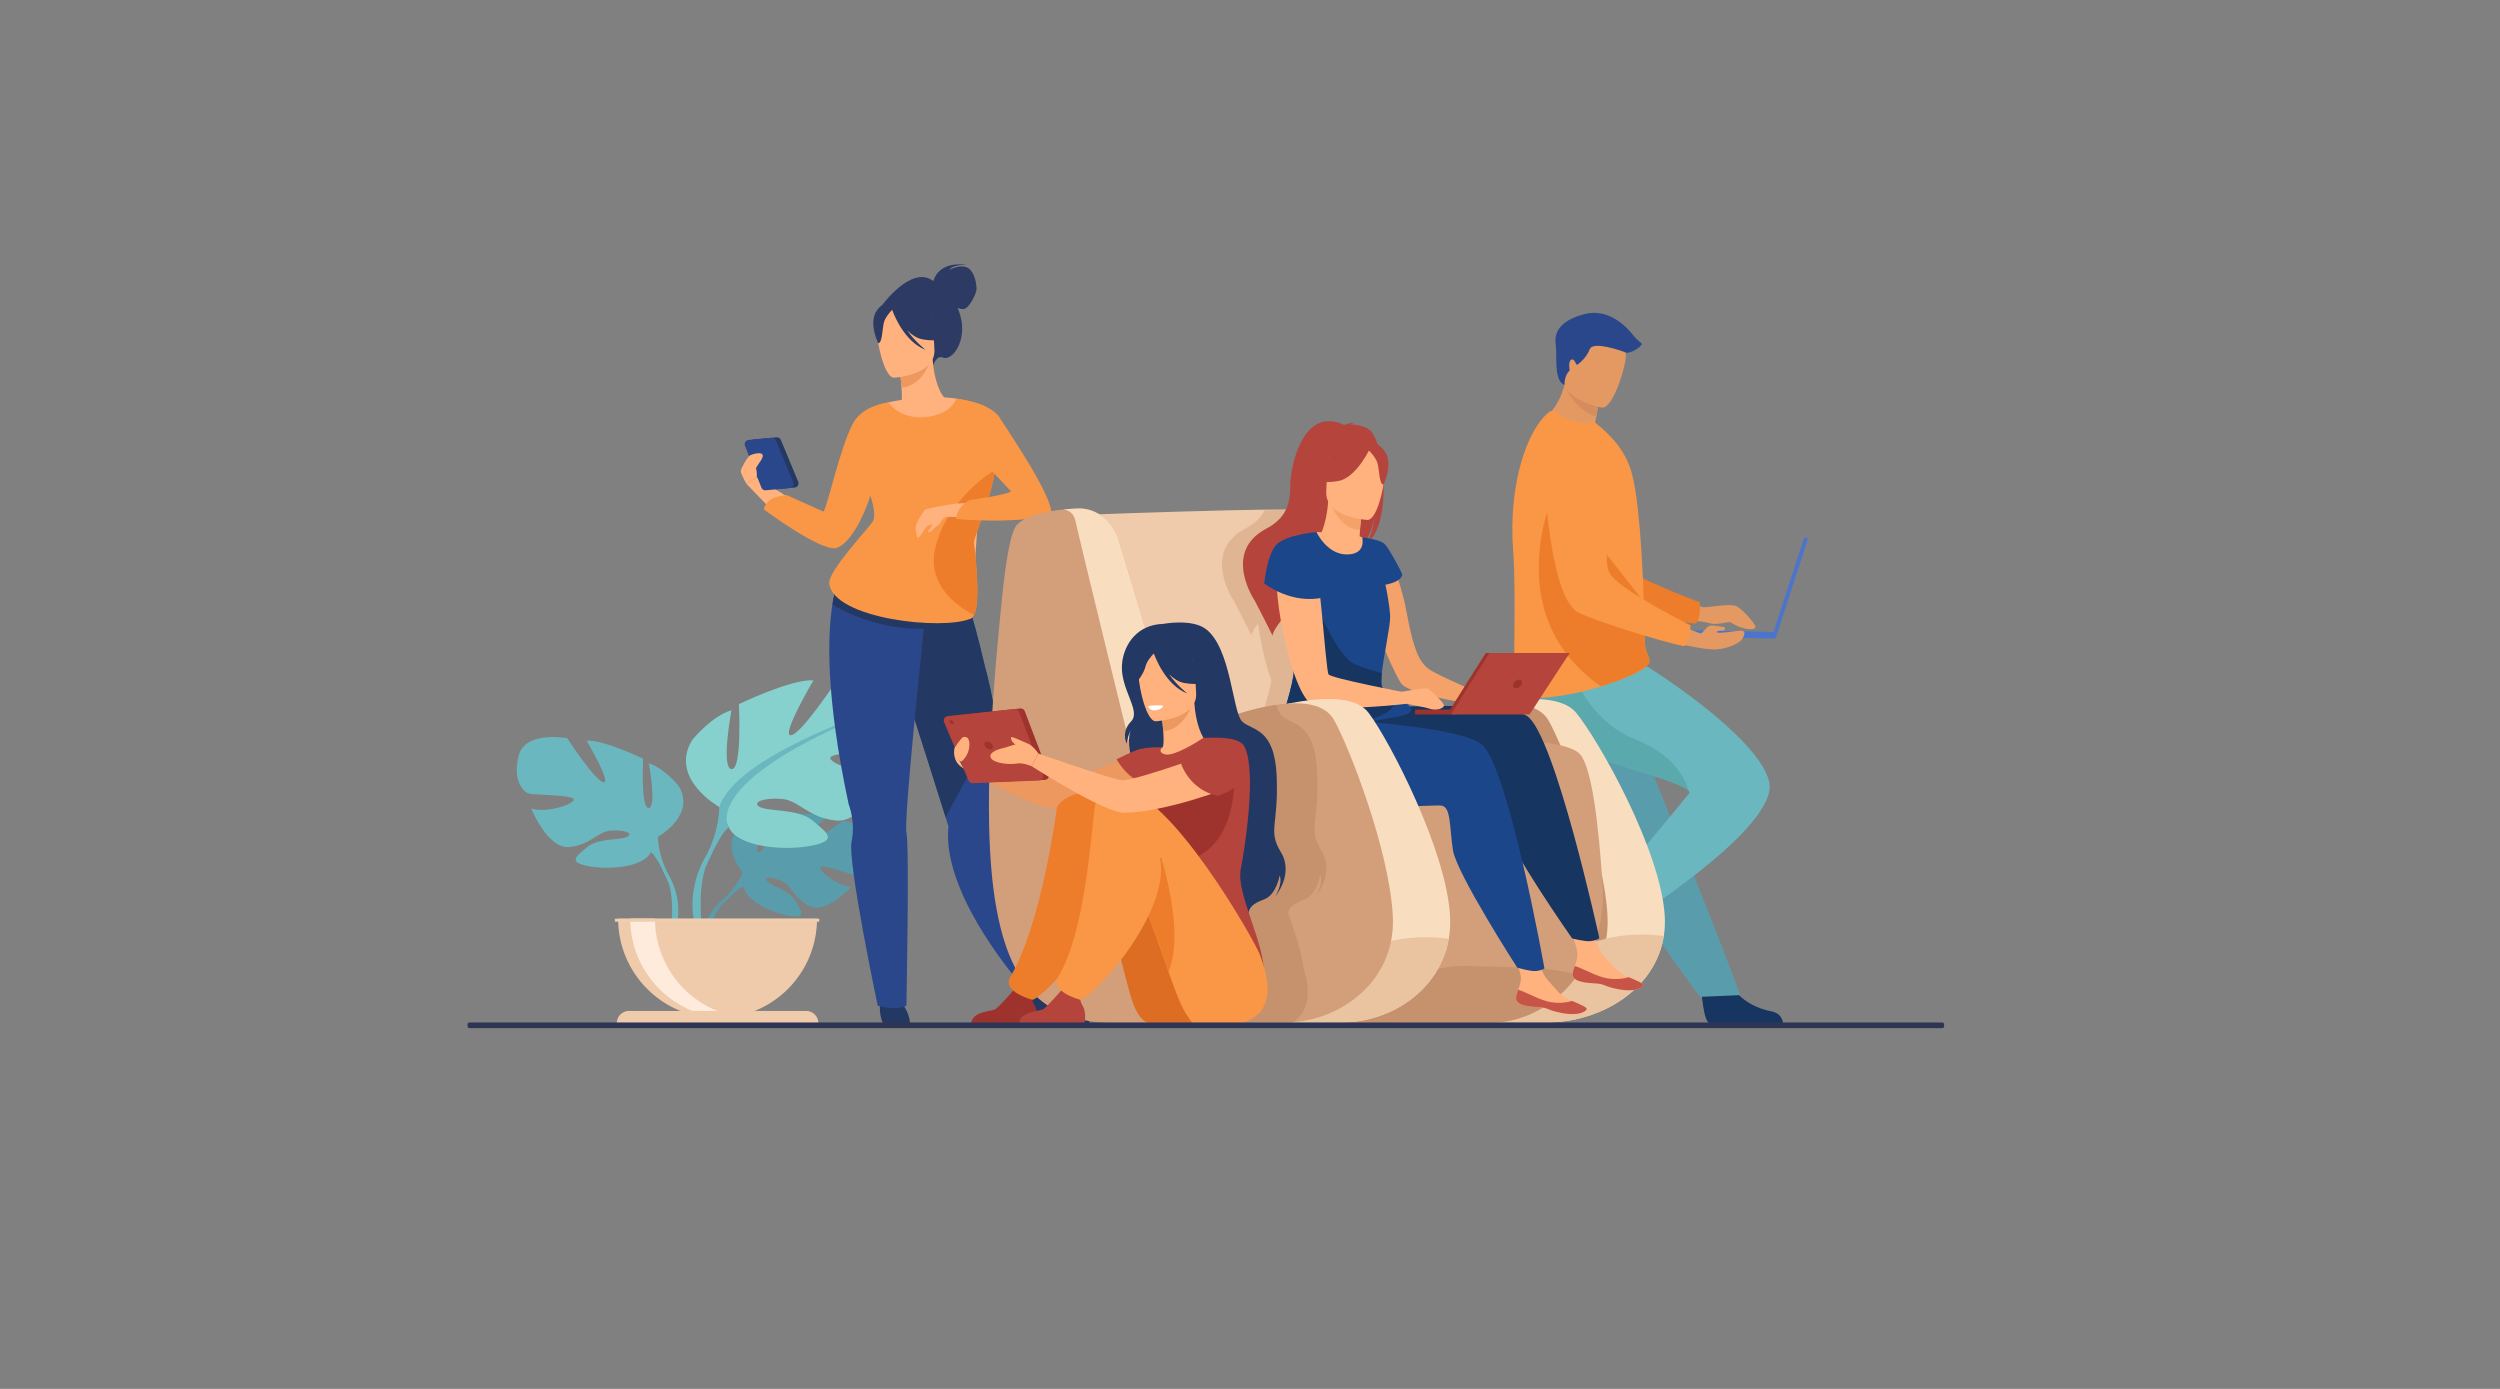 <?xml version="1.0" encoding="utf-8"?>
<!-- Generator: Adobe Illustrator 26.0.1, SVG Export Plug-In . SVG Version: 6.00 Build 0)  -->
<svg version="1.1" xmlns="http://www.w3.org/2000/svg" xmlns:xlink="http://www.w3.org/1999/xlink" x="0px" y="0px"
	 viewBox="0 0 4500 2500" style="enable-background:new 0 0 4500 2500;" xml:space="preserve">
<rect x="0" y="0" width="4500" height="2500" fill="#808080" stroke="none"/>
<style type="text/css">
	.st0{fill:#599DAD;}
	.st1{fill:#6BB7BF;}
	.st2{fill:#86D1CD;}
	.st3{fill:#EFCBAB;}
	.st4{fill:#FFEBDC;}
	.st5{fill:#EFCDAF;}
	.st6{fill:#163560;}
	.st7{fill:#E49963;}
	.st8{fill:#ED7D2B;}
	.st9{fill:#5AA9AD;}
	.st10{fill:#F99746;}
	.st11{fill:#D68D5D;}
	.st12{fill:#4A75CB;}
	.st13{fill:#2B478B;}
	.st14{fill:#233862;}
	.st15{fill:#FFB27D;}
	.st16{fill:#2C3A64;}
	.st17{fill:#ED985F;}
	.st18{fill:#F9DDBF;}
	.st19{fill:#C6916D;}
	.st20{fill:#EAC3A0;}
	.st21{fill:#E0B594;}
	.st22{fill:#D39E7A;}
	.st23{fill:#F4A269;}
	.st24{fill:#C65447;}
	.st25{fill:#1C468A;}
	.st26{fill:#B5453C;}
	.st27{fill:#9E332E;}
	.st28{fill:#DD6D22;}
	.st29{fill:#FFFFFF;}
	.st30{fill:#2E3552;}
</style>
<g id="Layer_1">
</g>
<g id="_x3C_Layer_x3E_">
	<g>
		<g>
			<g>
				<g>
					<path class="st0" d="M1336.81,1570.1c0,0-43.58-50.84-2.69-83.13c0,0,29.87-18.08,54.23-16.62c0,0-34.51,57.87-23.35,63.63
						c11.16,5.76,33.81-67.26,33.81-67.26s67.97-6.59,89.84,3.92c0,0-58.11,47.55-45.87,50.38s75-43.84,75-43.84
						s63.26,10.77,59.89,49.36c-3.38,38.59-25.17,50.51-34.75,49.48c-9.58-1.03-65.63-22.42-66.85-14.57
						c-1.22,7.85,32.51,33.51,56.14,34.71c0,0-44.6,49.19-74.24,34.99c-29.64-14.19-32.17-36.7-50.65-45.14
						c-18.48-8.44-34.25-8.42-26.62,0.19c7.63,8.61,41.07,16.97,51.64,35.67s20.05,31.3-10.62,26.68
						c-30.67-4.61-80.52-27.05-82.71-52.75C1336.81,1570.1,1336.81,1570.1,1336.81,1570.1z"/>
					<g>
						<path class="st0" d="M1546.59,1527.58c0,0-171.83-6.62-209.77,42.52c0,0-8.39,25.13-34.22,48.02l-4.02,10.97
							c0,0,29.77-31.39,40.43-33.29C1339,1595.8,1322.34,1534.92,1546.59,1527.58z"/>
						<path class="st0" d="M1302.6,1618.12c0,0-36.88,27.28-39.44,76.01l6.69,0.6c0,0,11.78-50.39,33.07-70.1
							C1324.21,1604.93,1302.6,1618.12,1302.6,1618.12z"/>
					</g>
				</g>
				<g>
					<path class="st1" d="M1184.45,1506.16c0,0,69.32-38.82,36.97-91.51c0,0-25.88-32.35-53.61-40.67c0,0,14.79,78.57,0,80.42
						c-14.79,1.85-10.17-88.73-10.17-88.73s-73.02-35.12-101.68-32.35c0,0,45.29,76.72,30.5,74.87
						c-14.79-1.85-65.63-79.49-65.63-79.49s-74.87-13.86-86.88,30.5c-12.02,44.37,7.39,66.55,18.49,69.32
						c11.09,2.77,82.26,1.85,80.42,11.09c-1.85,9.24-49.91,24.03-76.72,15.71c0,0,29.58,73.02,68.4,69.32
						c38.82-3.7,50.84-27.73,74.87-29.58c24.03-1.85,41.59,4.62,29.58,11.09c-12.02,6.47-52.69,2.12-72.1,18.62
						c-19.41,16.5-35.12,26.67,0.92,34.06c36.05,7.4,100.75,2.77,113.69-24.96C1184.45,1506.16,1184.45,1506.16,1184.45,1506.16z"/>
					<g>
						<path class="st1" d="M968.16,1373.06c0,0,194.11,62.85,216.29,133.1c0,0-0.93,31.43,18.49,67.48v13.87
							c0,0-20.33-47.14-31.43-53.61C1171.5,1533.89,1214.95,1472.89,968.16,1373.06z"/>
						<path class="st1" d="M1202.93,1573.64c0,0,29.93,45.46,12.87,100.79l-7.7-2.07c0,0,7.47-60.95-8.19-91.6
							C1184.25,1550.11,1202.93,1573.64,1202.93,1573.64z"/>
					</g>
				</g>
				<g>
					<path class="st2" d="M1294.73,1452.63c0,0-91.38-51.17-48.74-120.62c0,0,34.12-42.65,70.67-53.61c0,0-19.49,103.56,0,106
						c19.49,2.44,13.4-116.97,13.4-116.97s96.25-46.3,134.03-42.64c0,0-59.7,101.13-40.21,98.69
						c19.5-2.44,86.51-104.79,86.51-104.79s98.69-18.28,114.53,40.21c15.84,58.48-9.75,87.73-24.37,91.38
						c-14.62,3.65-108.44,2.44-106,14.62c2.44,12.19,65.79,31.68,101.13,20.71c0,0-38.99,96.26-90.16,91.38
						c-51.17-4.87-67.01-36.55-98.69-38.99s-54.83,6.09-38.99,14.62c15.84,8.53,69.45,2.79,95.04,24.55
						c25.59,21.75,46.3,35.15-1.22,44.9c-47.52,9.75-132.81,3.66-149.87-32.9C1294.73,1452.63,1294.73,1452.63,1294.73,1452.63z"/>
					<g>
						<path class="st1" d="M1579.84,1277.17c0,0-255.87,82.85-285.11,175.45c0,0,1.22,41.43-24.37,88.94v18.28
							c0,0,26.81-62.14,41.43-70.67C1311.79,1489.18,1254.53,1408.76,1579.84,1277.17z"/>
						<path class="st1" d="M1270.36,1541.57c0,0-39.46,59.92-16.96,132.86l10.15-2.73c0,0-9.85-80.34,10.79-120.75
							C1294.99,1510.55,1270.36,1541.57,1270.36,1541.57z"/>
					</g>
				</g>
				<path class="st3" d="M1291.65,1832.6c98.86,0,179-80.14,179-179h-358.01C1112.65,1752.46,1192.79,1832.6,1291.65,1832.6z"/>
				<path class="st4" d="M1335.7,1831.24c-7.28,0.91-14.7,1.37-22.24,1.37c-98.86,0-178.99-80.15-178.99-179h44.47
					C1178.94,1744.93,1247.33,1820.28,1335.7,1831.24z"/>
				<path class="st3" d="M1473.13,1841.71h-362.95l0,0c0-12.2,9.89-22.08,22.08-22.08h318.78
					C1463.24,1819.63,1473.13,1829.52,1473.13,1841.71L1473.13,1841.71z"/>
				<rect x="1106.77" y="1653.6" class="st5" width="367.96" height="5.49"/>
			</g>
			<g>
				<path class="st6" d="M3062.39,1781.12c0,0,3.71,59.83,15.29,60.69c1.54,0.11,58.71,0.11,58.71,0.11l72.98-0.42
					c0,0-0.48-17.58-21.81-21.3c-21.33-3.72-57.04-18.71-69.96-46.91C3104,1743.63,3062.39,1781.12,3062.39,1781.12z"/>
				<path class="st7" d="M3023.44,1073.51c0,0,34.45,19.59,44.1,19.59c9.65,0,47.51-7.32,58.06-1.93
					c10.55,5.39,29.66,27.09,33.24,34.18c6.44,12.75-25.95,7.12-41.26-3.74c-2.22-1.58-4.99-2.16-7.65-1.58
					c-7.93,1.73-24.41,4.72-32.36,1.78c-10.7-3.96-67.04-8.36-67.04-8.36L3023.44,1073.51z"/>
				<path class="st8" d="M2761.3,806.67c0,0,35.72,253.86,94.86,276.59c29.18,11.22,158.16,36.65,196.31,39.21
					c0,0,9.35-7.58,7.07-38.44c0,0-135.12-49.61-154.32-76.59c-28.57-40.15,17.73-164.03-18.11-201.74
					C2851.25,767.99,2790.87,751.78,2761.3,806.67z"/>
				<path class="st0" d="M2773.33,1341.5c10.42,17.67,22.47,34.24,34.89,49.92c38.39,48.46,80.18,88.42,87.46,126.19
					c1.45,7.53,3.74,15.63,6.75,24.18c3.04,8.65,6.8,17.75,11.14,27.15c16.29,35.38,40.65,75.03,64.97,111.08
					c42.05,62.3,81.58,114.29,81.58,114.29l72.51-3.09c-2.9-7.27-34.53-93.29-76.83-198.42c-17.18-42.68-35.45-88.07-53.07-131.85
					c-2.35-5.85-4.7-11.67-7.02-17.44c-5.39-13.4-10.69-26.59-15.87-39.43c-39.72-98.71-71.36-177.32-71.36-177.32
					s-158.77-60.14-175.26-21.17C2719.62,1237.71,2730.69,1269.19,2773.33,1341.5z"/>
				<path class="st6" d="M2894.49,1610.19c0,0-50.43,32.41-45.54,42.93c0.65,1.4,28.52,51.32,28.52,51.32l35.95,63.52
					c0,0,15.12-8.99,7.97-29.43c-7.16-20.44-11.47-58.93,6.85-83.95C2947.51,1628.24,2894.49,1610.19,2894.49,1610.19z"/>
				<path class="st1" d="M2919.16,1667.15c0,0-31.52-27.8-37.08-48.19c0,0,129.88-155.61,158.05-190.49
					c1.29-1.6,0.96-3.36-0.74-5.28c-21.27-23.98-257.58-72.74-288.47-120.79c-10.64-16.55-16.67-32.28-19.96-46.01
					c-7-29.32-1.47-49.57-1.47-49.57l236-6.83c0,0,196.5,122.35,218.75,205.78C3206.5,1489.19,2919.16,1667.15,2919.16,1667.15z"/>
				<path class="st9" d="M3039.39,1423.18c-21.27-23.98-257.58-72.74-288.47-120.79c-10.64-16.55-16.67-32.28-19.96-46.01v-29.87
					l100.31-15.78c0,0,28.45,87.53,112.69,120.35C3022.87,1361.84,3037.82,1416.39,3039.39,1423.18z"/>
				<path class="st7" d="M2900.93,790.67c-47.75,12.34-126.89-31.89-126.89-31.89s30.73-20.66,42.12-66.03
					c0.58-2.29,1.09-4.63,1.57-7.04c5-1.06,14.43-3.06,24.52-5.2l36.47,32.67c0,0-0.83,13.57-5.39,36.88
					c-0.79,4.07-1.7,8.43-2.75,13.09C2890.14,775.28,2900.93,790.67,2900.93,790.67z"/>
				<path class="st10" d="M2723.49,988.57c6.84,91.98-2.16,231.86,5.6,256.09c6.7,20.9,82.98,8.48,113.43,1.5
					c11.27-2.58,24.92-6.27,39.02-10.63c39.33-12.18,82.18-29.57,86.78-42.48c0.18-0.51,0.33-1,0.42-1.49
					c0.42-1.87,0.33-3.63-0.08-5.41c-1.53-6.58-7.44-13.7-8.13-29.99c-0.78-18.19-0.66-39.61-1.34-62.65
					c-0.04-2.59-0.07-5.42-0.35-8l-0.01-0.94c-0.01-0.5-0.02-0.98-0.04-1.47c-0.66-25.69-2-52.7-3.56-79.48
					c-0.99-16.82-2.13-33.48-3.45-49.44c-3.43-41.2-8.05-77.84-14.17-101.01c-10-37.76-32.04-62.39-52.11-80.44l-14.51-12.45
					c-16.2,3.54-35.34,1.19-52.66-7.01c-18.74-8.9-25.22-15.28-28.48-12.87C2746.55,773.79,2715.41,876.13,2723.49,988.57z"/>
				<path class="st8" d="M2881.54,1235.52c39.33-12.18,82.18-29.57,86.78-42.48c0.18-0.51,0.33-1,0.42-1.49
					c-0.02-1.8-0.05-3.61-0.08-5.41c-1.53-6.58-7.44-13.7-8.13-29.99c-0.78-18.19-0.66-39.61-1.34-62.65
					c-0.04-2.59-0.07-5.42-0.35-8l-0.01-0.94c-0.01-0.5-0.02-0.98-0.04-1.47l-158.99-202.56
					C2799.79,880.54,2692.92,1103.09,2881.54,1235.52z"/>
				<path class="st11" d="M2878.71,713.19c0,0-0.83,13.57-5.39,36.88c-35.61-11.51-51.76-43.68-57.16-57.32
					c0.58-2.29,1.09-4.63,1.57-7.04c5-1.06,14.43-3.06,24.52-5.2L2878.71,713.19z"/>
				<path class="st7" d="M2883.5,733.75c0,0-77.66-12.96-68.84-61.2c8.82-48.24,4.73-82.4,54.69-76.16
					c49.96,6.24,56.2,26.4,57.17,43.21C2927.49,656.42,2903.93,735.88,2883.5,733.75z"/>
				<g>
					
						<rect x="3218.14" y="963.65" transform="matrix(-0.951 -0.309 0.309 -0.951 5958.971 3059.54)" class="st12" width="7.2" height="188.55"/>
					
						<rect x="2998.32" y="1134.76" transform="matrix(-1 -0.021 0.021 -1 6169.443 2347.224)" class="st12" width="197.86" height="11.84"/>
				</g>
				<path class="st7" d="M3002.18,1153.93c0,0,63.56,16.76,87.4,15c23.83-1.76,43.66-13.09,46.66-19.01c3-5.92,9.3-16.42-6.93-14.48
					c-16.23,1.94-38.38,5.39-39.07,2.27c-0.69-3.12,13.23-2.82,13.23-2.82s4.21-6.12-1.09-6.34c-5.3-0.22-20.75-4.41-26.48-1.54
					c-5.74,2.87-11.04,13.46-15.23,13.02c-4.19-0.44-53.19-22.07-53.19-22.07L3002.18,1153.93z"/>
				<path class="st10" d="M2777.06,817.09c0,0,7.51,256.25,63.79,285.37c27.77,14.37,153.15,53.86,190.79,60.61
					c0,0,10.12-6.51,11.26-37.43c0,0-128.83-64.2-144.94-93.13c-23.97-43.06,35.71-161.08,4.24-202.51
					C2870.73,788.56,2812.5,765.79,2777.06,817.09z"/>
				<path class="st13" d="M2816.16,692.75c0,0-0.89-16.55,9.32-26.03c0,0-3.56-16.59,3.01-19.33c6.56-2.73,7.93,11.22,10.94,9.03
					c3.01-2.19,16.41-12.58,22.16-27.9c5.74-15.32,58.31,3.23,64.44,5.99c6.13,2.76,25.82-7.36,29.65-15.57
					c0,0-10.94-8.75-15.87-15.32c-4.92-6.57-39.39-50.88-87.53-38.29c-48.14,12.58-54.7,35.56-51.97,55.25
					C2803.05,640.28,2796.45,686.14,2816.16,692.75z"/>
			</g>
			<g>
				<path class="st14" d="M1356.32,791.12l41.43-3.96c3.32-0.32,6.46,1.57,7.75,4.65l31.28,75.3c1.96,4.73-1.21,10-6.3,10.49
					l-43.11,4.12c-3.38,0.32-6.56-1.63-7.8-4.79l-29.6-75.46C1348.12,796.77,1351.29,791.6,1356.32,791.12z"/>
				<path class="st13" d="M1881.69,1786.02l-21.99,11.67c0,0-118.88-126.05-147.46-247.02c-5.1-21.6-7.16-42.9-4.98-63.11
					c0,0-1.73-5.48-4.75-15.17c-0.13-0.42-0.27-0.86-0.4-1.29c-1.32-4.25-2.91-9.25-4.67-14.91c-5.74-18.28-13.62-43.29-22.61-71.77
					c-20.69-65.53-68.02-213.33-88.24-274.81l145.35-52.59c0,0,16.51,37.65,40.23,139.97c3.65,13.36,7.31,28.12,10.73,44.21
					c3.88,18.23,7.49,38.16,10.5,59.69c5.1,36.47,8.5,77.51,8.71,122.52c0.08,18.31-0.37,37.29-1.45,56.88
					c-0.79,14.36,1.34,33.5,5.34,55.28C1824.32,1635.14,1881.69,1786.02,1881.69,1786.02z"/>
				<path class="st14" d="M1961.27,1841.71h-117.51c0,0-4.39-18.74,3.32-31.5c6.83-11.28,4.21-17.71-0.85-27.05
					c5.32,2.18,12.21,4.16,19.79,3.73c5.86-0.34,12.05-2.99,17.48-6.15c5.06,5.77,26.71,30.31,33.48,35.17
					C1924.67,1821.44,1958.91,1819.47,1961.27,1841.71z"/>
				<path class="st14" d="M1793.41,1300.9l-91.29,170.2c-1.32-4.25-2.91-9.25-4.67-14.91c-5.74-18.28-13.62-43.29-22.61-71.77
					c-20.69-65.53-68.02-213.33-88.24-274.81l145.35-52.59c0,0,16.51,37.65,40.23,139.97c3.65,13.36,7.31,28.12,10.73,44.21
					C1786.78,1259.45,1790.4,1279.37,1793.41,1300.9z"/>
				<path class="st15" d="M1397.69,925.56c-0.73,0.63-35.56-34.98-54.16-54.7l18.63-11.34l101.72,63.86L1397.69,925.56z"/>
				<path class="st14" d="M1584.23,1804.93c0,0-2.74,19.96,4.92,36.78h48.69c0,0,0.37-14.54-12.04-32.77
					C1613.4,1790.71,1584.23,1804.93,1584.23,1804.93z"/>
				<path class="st16" d="M1680.17,506.06c0.66-3.11,8.96-36.44,60.67-29.26c0,0-25.81-1.39-32.11,8.97c0,0,19.6-10.74,32.85-3.88
					c13.25,6.86,17.21,32.85,15.89,40.94c-1.32,8.09-13.64,32.78-22.92,33.44c-3.52,0.25-7.36-0.65-10.78-1.86
					c1.72,4.11,3.33,8.59,4.76,13.53c13.19,45.68-15.13,83.15-31.71,75.59c-10.63-4.85-17.09,13.6-17.09,13.6l-92.97-106.44
					C1586.77,550.69,1640.83,475.37,1680.17,506.06z"/>
				<path class="st15" d="M1585.03,791.49c12.13,8.41,27.33,15.35,46.42,19.76c71.56,16.53,98.98-43.95,109.28-85.46
					c-9.76-5.58-18.94-6.81-24.24-7.45c-5.17-0.61-10.61-1.01-15.12-1.24c-8.04-6.15-20.01-31.34-22.66-70.45l-3.37,0.9l-56.4,15.44
					c0,0,2.59,17.93,3.85,34.87c0.98,13.26,1.13,25.93-1.38,29.03c-4.4,0.96-7.04,1.58-7.04,1.58s0,0.02-0.03,0.05
					C1613.6,729.76,1597.23,756.67,1585.03,791.49z"/>
				<path class="st17" d="M1618.95,663c0,0,2.59,17.91,3.85,34.87c31.95-3.2,46.78-33.62,52.55-50.31L1618.95,663z"/>
				<path class="st15" d="M1609.41,679.83c0,0,75.84-4.18,72.5-51.37c-3.33-47.19,4.21-79.51-44.35-78.83
					c-48.56,0.68-56.69,19.35-59.41,35.37C1575.44,601.01,1589.6,679.7,1609.41,679.83z"/>
				<path class="st16" d="M1578.53,558.59c10.69-15.03,19.76-12.55,25.03-8.64c39.77-25.73,68.86,6.01,68.86,6.01
					c7.5,33.49,33.3,51.14,33.3,51.14s-13.2,9.52-45.61,3.62c-9.9-1.8-19.08-8.09-27.06-15.94c14.43,20.67,33.08,34.97,33.08,34.97
					c-39.28-14.85-58.34-66.63-60.26-72.11c-4.33,4.48-12.79,14.16-14.94,23.2c-2.91,12.29-2.84,37.14-10.11,36.82
					C1580.82,617.64,1562.49,581.13,1578.53,558.59z"/>
				<path class="st15" d="M1597.14,724.67c0,0,123.55-30,177.27,14.31l-26.85,374.42l-241.63-58.37c0,0,6.8-23.69,53.13-86.69
					S1585.24,812.93,1597.14,724.67z"/>
				<path class="st13" d="M1669.16,1071.73c0,0-0.14,1.27-0.39,3.69c-0.11,1.04-0.25,2.3-0.41,3.76c-1.04,9.7-3.01,28.33-5.55,52.54
					c-6.63,63.5-17.04,165.49-24.12,245.99c-5.55,62.94-9.07,112.76-7.17,120.75c5.72,24.07,0,311.81,0,311.81
					c-20.54,9.85-51.67,0-51.67,0s-54.7-259.3-47.04-295.34c7.66-36.04-5.12-66.8-5.12-66.8c-42.47-197.8-37.82-307.43-29.39-359.91
					c2.45-15.26,5.23-25.69,7.26-32.05c1.72-5.4,2.91-7.88,2.91-7.88C1602.16,1023.1,1669.16,1071.73,1669.16,1071.73z"/>
				<path class="st14" d="M1747.56,1113.4c-28.82,12.1-57.54,17.4-84.75,18.31c-24.87,0.83-48.47-1.99-69.74-6.62
					c-46.33-10.08-81.62-28.73-94.78-36.87c2.45-15.26,5.23-25.69,7.26-32.05c28.52-20.31,99.05-0.88,156.66,20.67
					c2.06,0.78,4.1,1.55,6.14,2.33C1712.49,1096.05,1747.56,1113.4,1747.56,1113.4z"/>
				<path class="st10" d="M1791.06,845.78c-5.96,45.04-29.82,100.16-38.35,129.84c0,0,14.24,103.01,0.64,131.29
					c-1.54,3.23-3.46,5.48-5.8,6.5c-50.38,21.95-246.59,0.63-254.88-62.66c-3.01-23,74.74-103.89,79.27-113.71
					c1.88-4.06,3.88-17.22-5.23-44.5c-12.92,39.83-36.78,85.83-60.79,93.68c-26.38,8.63-130.68-69.09-130.68-69.09
					s-0.6-9.44,12.58-18.37c8.48-5.74,27.95-7.68,27.95-7.68l66.7,29.85c8.37-14.32,29.22-113.4,52.51-158.13
					c17.5-33.62,64.24-38.49,64.24-38.49s19.45,30.85,66.5,26.48c47.05-4.38,55.65-33.17,55.65-33.17s41.72,5.55,54.58,15.92
					C1778.19,735.32,1798.89,786.76,1791.06,845.78z"/>
				<path class="st8" d="M1752.72,975.61c0,0,14.24,103.01,0.64,131.29c-36.71-18.42-84.55-58.19-69.99-120.34
					c21.15-90.28,107.69-140.79,107.69-140.79C1785.1,890.82,1761.24,945.94,1752.72,975.61z"/>
				<path class="st15" d="M1721.38,906.37c0,0-52.25,7.57-56.42,11.47c-4.17,3.9-18.59,26.57-16.81,34.45
					c1.78,7.88,1.59,16.01,4.79,15.45c3.2-0.56,13.63-20.6,17.58-21.51c3.94-0.92,7.2-3.62,7.67-1.86
					c0.48,1.76-8.02,10.19-7.6,12.58c0.42,2.4,7.11-0.41,10.12-5.06c3-4.65,10.51-6.95,11.63-9.85c1.13-2.9,6.31-12.49,13.34-12.05
					C1712.71,930.43,1721.38,906.37,1721.38,906.37z"/>
				<polygon class="st15" points="1772.23,904.32 1721.38,906.37 1703.99,930.09 1773.14,932.4 				"/>
				<path class="st10" d="M1721.38,717.61c0,0,60.6,7.19,77.28,33.17c21.1,32.86,95.63,141.81,94.02,174.79
					c0,0-46.43,18.5-171.26,8.58c0,0-2.27-18.88,23.99-34.03c0,0,67.01-9.18,74.4-15.68l-49.75-52.87L1721.38,717.61z"/>
				<path class="st13" d="M1347.29,791.94l41.43-3.96c3.32-0.32,6.47,1.57,7.75,4.65l31.28,75.3c1.96,4.72-1.21,10-6.3,10.49
					l-43.11,4.12c-3.38,0.32-6.56-1.63-7.81-4.79l-29.6-75.46C1339.09,797.59,1342.26,792.42,1347.29,791.94z"/>
				<path class="st15" d="M1343.53,870.86c0,0-10.94-18.87-10.12-23.52c0.82-4.65,12.14-26.21,17.96-28.36
					c10.39-3.83,24.98-6.2,20.97,4.74c-2.65,7.22-13.13,17.69-11.31,20.97c1.82,3.28,1.12,14.82,1.12,14.82L1343.53,870.86z"/>
			</g>
			<g>
				<path class="st18" d="M2994.88,1684.71c-14.85,95.14-111.94,155.73-211.52,155.73h-197.24l15.43-554.55
					c0,0,188.2-60.4,235.46-2.94c41.41,50.34,153.71,249.6,159.62,367.55C2997.21,1662.34,2996.6,1673.76,2994.88,1684.71z"/>
				<path class="st19" d="M2471.29,1344.62c0,0,266.08-135.81,316.48-47.1c26.76,47.11,100.4,235.03,105.84,352.97
					c5.28,114.6-94,189.94-196.13,189.94h-181.39L2471.29,1344.62z"/>
				<path class="st3" d="M2521.32,1419.94c-2.24,11.54-23.78,22.25-55.75,31.73c-5.64,1.67-11.59,3.31-17.82,4.9
					c-108.81,27.79-301.53,43.3-319.9,35.11c-25.38-11.32-181.18-564.87-181.18-564.87s148.72-5.59,266.83-8.31
					c40.41-0.92,77.22-1.51,103.28-1.43c3.17,0.01,6.16,0.22,8.96,0.62c11.28,1.61,19.65,6.31,26.28,13.45
					c19.02,20.44,23.73,60.8,41.33,105.42c17.41,44.11,38.77,99.17,59.04,153.81c5.22,14.08,10.37,28.13,15.36,41.97
					c1.41,3.91,2.8,7.79,4.19,11.65C2501.87,1327.78,2524.94,1401.25,2521.32,1419.94z"/>
				<path class="st20" d="M2994.88,1684.71c-14.85,95.14-111.94,155.73-211.52,155.73h-96.75
					C2751.13,1796.71,2809.47,1661.94,2994.88,1684.71z"/>
				<path class="st21" d="M2471.93,1243.98c-4.95-0.81-11.32-1.86-18.56-3.09c-1.52-1.54-2.7-3.1-3.41-4.65
					c-2.91-6.4-0.92-24.79,2.42-45.89c-20.26-54.64-41.63-109.69-59.04-153.81c-17.6-44.62-22.32-84.98-41.33-105.42
					c-6.63-7.13-15-11.84-26.28-13.45c-15.7,0.22-32.28,0.49-49.38,0.81c-6.07,12.05-16.54,23.41-34.63,32.93
					c-80.69,42.47-20.83,130-20.83,130c0.58,0.39,32.02,62.89,32.02,62.89c-0.11-4.37,4.12-12.18,11.38-22.12
					c5.35,37.36,14.06,75.51,24.46,102.82c-5.7,28.85-20.33,71.83-28.16,104.69c-6.27,26.21-8.21,45.97,2.14,46.95
					c1.16,0.11,2.45,0.1,3.84,0c-0.65,9.14,1.14,18.76,6.3,28.74c20.22,39.09,117.49,46.13,192.68,46.27
					c31.97-9.47,53.51-20.19,55.75-31.73C2524.94,1401.25,2501.87,1327.78,2471.93,1243.98z"/>
				<path class="st22" d="M2839.56,1755.24c-38.07,52.9-96.48,86.8-161.53,85.75l-279.67,0.14l-133.99,0.07l150.75-496.51
					c0,0,381.57-37.96,428.62,12.66c21.85,23.5,34.11,129.93,40.98,237.22C2888.6,1655.06,2871,1711.62,2839.56,1755.24z"/>
				<path class="st19" d="M2839.56,1755.24c-38.07,52.9-96.48,86.8-161.53,85.75l-279.67,0.14
					c32.91-27.63,136.41-106.02,247.23-102.31C2729.6,1741.64,2796.3,1740.43,2839.56,1755.24z"/>
				<g>
					<path class="st23" d="M2495.74,997.18c0,0,23.24,34.39,36.49,106.67c11.61,63.31,21.79,86.68,38.55,99.66
						c16.76,12.98,110.15,51.31,110.15,51.31l-6.98,16.36c0,0-136.89-18.64-152.26-41.52s-74-158.05-69.45-189.18
						C2456.79,1009.36,2495.74,997.18,2495.74,997.18z"/>
					<g>
						<path class="st15" d="M2830.95,1752.32c-1.23,13.35,17.36,16.6,38.88,17.67c21.53,1.07,15.02,5.48,44.52,10.82
							c29.5,5.34,41.32-2.73,43.46-6.72c1.9-3.54-11.81-9.07-26.43-15.32c-1.84-0.78-3.68-1.58-5.52-2.39
							c-16.45-7.23-25.68-21.99-38.51-35.67c-12.15-12.96-23.68-54.44-23.68-54.44l-40.09-8.56c0,0,11.26,37.34,15.16,53.28
							c2.3,9.38-1.09,19.86-4.1,27.83C2833.01,1743.17,2831.37,1747.61,2830.95,1752.32z"/>
						<path class="st24" d="M2869.83,1769.99c21.53,1.07,15.02,5.48,44.52,10.82c29.5,5.34,41.32-2.73,43.46-6.72
							c1.9-3.54-11.81-9.07-26.43-15.32l-0.23,0.25c0,0-20.75,7.04-44.68,0.53c-19.52-5.3-38.38-16.96-51.83-20.73
							c-1.62,4.34-3.26,8.78-3.69,13.49C2829.72,1765.67,2848.3,1768.91,2869.83,1769.99z"/>
					</g>
					<path class="st6" d="M2431.74,1276.94c0,0,266.39-20.05,316.54,11.6c50.15,31.65,130.58,400.32,130.58,400.32
						s-4.96,3.98-16.05,5.18c-10.31,1.12-33.02-4.95-33.02-4.95s-115.59-164.96-123.74-206.51c-8.14-41.56-6.15-78.64-24.69-79.63
						c-18.54-0.99-249.66,28.1-284.62-33.49c-34.96-61.59-6.06-122.55-6.06-122.55L2431.74,1276.94z"/>
					<g>
						<path class="st15" d="M2729.01,1795.1c-1.23,13.35,17.35,16.6,38.88,17.67s15.02,5.48,44.52,10.83
							c29.5,5.34,41.32-2.73,43.46-6.72c1.9-3.54-11.81-9.07-26.43-15.32c-1.84-0.78-3.68-1.58-5.52-2.39
							c-16.45-7.23-25.68-21.99-38.51-35.67c-12.15-12.96-23.68-54.44-23.68-54.44l-40.09-8.56c0,0,11.26,37.34,15.16,53.28
							c2.3,9.38-1.09,19.86-4.1,27.83C2731.08,1785.96,2729.44,1790.4,2729.01,1795.1z"/>
						<path class="st24" d="M2767.9,1812.77c21.53,1.07,15.02,5.48,44.52,10.83c29.5,5.34,41.32-2.73,43.46-6.72
							c1.9-3.54-11.81-9.07-26.43-15.32l-0.23,0.25c0,0-20.74,7.04-44.68,0.53c-19.52-5.3-38.39-16.96-51.83-20.73
							c-1.62,4.34-3.26,8.78-3.69,13.49C2727.78,1808.45,2746.37,1811.7,2767.9,1812.77z"/>
					</g>
					<path class="st25" d="M2379.57,1293.44c0,0,236.64,11.2,285.53,44.78c48.88,33.58,114.9,405.1,114.9,405.1
						s-5.12,3.78-16.24,4.55c-10.35,0.71-32.8-6.23-32.8-6.23s-109.08-169.33-115.6-211.17s-3.09-78.82-21.58-80.53
						c-18.49-1.71-250.56,18.36-283.1-44.54C2278.14,1342.5,2379.57,1293.44,2379.57,1293.44z"/>
					<path class="st26" d="M2463.89,772.7c-10.5-6.93-23.54-8.48-32.72-8.55c2.52-2.28,7.21-2.85,7.21-2.85
						c-5.62-1.22-18.65,3.56-18.65,3.56c-76.89-35.67-97.04,79.7-97.18,106.81c-0.15,27.1-2.03,58.19-43.03,79.77
						c-80.69,42.47-20.83,129.99-20.83,129.99c0.58,0.4,32.03,62.9,32.03,62.9c-0.54-21.95,107.79-130.36,162.6-161.34
						c14.04-17.97,20.8-50.91,21.31-53.51c-3.96,26.21-9.46,40.7-14.04,48.76C2507.78,940.28,2491.73,791.06,2463.89,772.7z"/>
					<path class="st15" d="M2369.62,957.57c0,0,20.89,0.91,42.93,3c14.97,1.42,30.95,3.07,39.39,6.6
						c20.86,8.72,18.67,45.64-25.09,38.81C2383.08,999.14,2366.55,968.52,2369.62,957.57z"/>
					<path class="st15" d="M2450.1,984.5c0.26,0.14,6.24,31.77-22.41,30.5c-18.81-0.83-59.38-23.59-55.8-39.7
						c1.7-7.66,15.92-27.52,18.78-72.86l3.42,0.92l57.58,15.44c0,0-2.55,18.27-3.75,35.57
						C2446.91,968.89,2446.87,982.73,2450.1,984.5z"/>
					<path class="st23" d="M2451.66,918.8c0,0-2.55,18.27-3.75,35.57c-32.59-3.1-47.86-34.03-53.83-51.01L2451.66,918.8z"/>
					<path class="st26" d="M2388.48,896.6c0,0-15.31-28.18-17.87-51.57c-1.83-16.7,10.65-77.32,71.54-64.41
						c0,0,17.74,2.95,33.77,15.4c12.75,9.9,30.71,30.65,5.62,82.6l-6.8,17.66L2388.48,896.6z"/>
					<path class="st15" d="M2461.47,935.91c0,0-77.33-3.88-74.18-52c3.15-48.12-4.7-81.03,44.81-80.59
						c49.51,0.44,57.89,19.43,60.74,35.75C2495.7,855.38,2481.67,935.68,2461.47,935.91z"/>
					<path class="st26" d="M2467.36,804.48c0,0-24.91,55.04-57.93,61.23c-33.01,6.18-46.52-3.45-46.52-3.45s26.22-18.12,33.69-52.3
						C2396.6,809.96,2453.2,776.55,2467.36,804.48z"/>
					<path class="st26" d="M2461.82,808.72c0,0,14.96,13.66,17.99,26.17c3.03,12.51,3.08,37.85,10.49,37.48
						c0,0,18.49-37.31,2.03-60.21C2474.88,787.88,2461.82,808.72,2461.82,808.72z"/>
					<path class="st25" d="M2538.86,1280.96c-6.26,7.48-25.8,9.78-46.69,13.21c-16.43,2.71-33.7,6.12-45.97,13.33
						c-27.88,16.37-118.96,71.68-145.66,69.17c-10.35-0.97-8.41-20.73-2.14-46.95c9.87-41.4,30.52-98.89,30.52-123.89
						c0-13.64,4.54-45.93,10.6-82.85c0.49-2.98,1-5.97,1.5-9c11.99-71.77,28.6-156.4,28.6-156.4s18.52,40.42,54.62,40.42
						c36.08,0,27.7-30.82,27.7-30.82s32.93,3.87,40.71,12.25c7.79,8.38,27.52,44.61,31.43,54.49c0,0,0.8,12.57-30.33,18.56
						c0,0,7.58,34.12,8.48,56.87c0.67,16.8-11.47,69.4-14.96,102.11c-1.24,11.59-1.4,20.68,0.48,24.8
						c2.41,5.28,10.2,10.55,19.06,15.71C2524.41,1262.2,2546.28,1272.06,2538.86,1280.96z"/>
					<path class="st6" d="M2506.82,1251.96c19.98,34.06-54.18,44.3-66.45,51.51c-27.88,16.37-113.13,75.71-139.83,73.19
						c-10.35-0.97-8.41-20.73-2.14-46.95c9.87-41.4,30.52-98.89,30.52-123.89c0-13.64,4.54-45.93,10.6-82.85l32.13-30.85
						c0,0,34.43,88.99,67.25,103.58c17.2,7.64,35.16,12.68,48.37,15.74c-1.24,11.59-1.4,20.68,0.48,24.8
						C2490.17,1241.54,2497.96,1246.8,2506.82,1251.96z"/>
					<path class="st15" d="M2359.75,984.22c0,0-27.48-16.69-54.04,14.97c-26.56,31.65,18.88,257.9,58.24,269.53
						c43.72,12.91,170.02-2.07,170.02-2.07l-2.43-19.74c0,0-134.45-25.78-140.04-32.96
						C2385.91,1206.76,2373.71,987.86,2359.75,984.22z"/>
					<path class="st25" d="M2369.62,957.57c0,0-56.42,5.09-72.81,23.65c-16.39,18.56-21.18,68.85-21.18,68.85
						s49.69,40.11,109.56,24.55L2369.62,957.57z"/>
					<g>
						<rect x="2547.16" y="1277.22" class="st27" width="74.53" height="8.81"/>
						<path class="st27" d="M2605.86,1284.82c0.73-2.91,68.51-109.35,68.51-109.35h150.82l-75.65,106.49L2605.86,1284.82z"/>
						<path class="st26" d="M2612.2,1286.02c0.73-2.91,68.73-110.55,68.73-110.55h144.25l-71.97,110.55H2612.2z"/>
						<path class="st27" d="M2739.37,1231.1c-1.48,4.31-6.18,7.81-10.5,7.81c-4.31,0-6.61-3.5-5.12-7.81
							c1.48-4.31,6.18-7.81,10.5-7.81C2738.56,1223.29,2740.86,1226.79,2739.37,1231.1z"/>
					</g>
					<path class="st15" d="M2520.57,1245.73c0,0,43.78-8.47,48.72-6.35c4.94,2.12,32.48,26.83,29.66,31.77
						c-2.83,4.94-14.12,8.47-26.83,4.24c-12.71-4.24-40.25-6.35-45.19-12.71C2521.98,1256.32,2520.57,1245.73,2520.57,1245.73z"/>
				</g>
				<path class="st18" d="M2607.8,1689.69c-16,92.28-103.76,150.75-193.73,150.75h-181.39l14.19-554.55c0,0,173.06-60.4,216.53-2.94
					c38.08,50.34,141.36,249.6,146.79,367.55C2610.82,1664.14,2609.98,1677.23,2607.8,1689.69z"/>
				<path class="st20" d="M2607.8,1689.69c-16,92.28-103.76,150.75-193.73,150.75h-145.15
					C2336.86,1794.39,2428.35,1667.15,2607.8,1689.69z"/>
				<path class="st22" d="M2326.61,1840.04c-1.36,0.1-2.72,0.19-4.07,0.26c-2.87,0.15-5.74,0.25-8.63,0.29
					c-0.95,0.01-1.92,0.02-2.88,0.02h-181.39l-0.01-0.09c-3.45,0.04-6.95,0.09-10.47,0.13c-18.68,0.23-38.18,0.45-56.28,0.6
					c-3.03,0.03-6.02,0.05-8.96,0.08c-1.09,0.01-2.19,0.01-3.26,0.02c-17.88,0.12-33.69,0.18-44.97,0.1
					c-15.85-0.11-30.8-1.22-44.86-3.46c-18.13-2.87-34.77-7.57-49.99-14.3c-5.48-2.42-10.78-5.11-15.9-8.07
					c-6.88-3.96-13.45-8.44-19.67-13.41c-16.09-12.86-30.01-29.11-41.85-49.14c-8.24-13.93-15.48-29.68-21.74-47.38
					c-7.88-22.2-14.21-47.46-19.08-76.03c-6.97-40.78-10.95-88.26-12.16-143.16c-0.48-22.11-0.51-45.42-0.11-69.98
					c0.64-39.23,2.42-81.66,5.25-127.45c3.98-64.3,10.08-135.23,18.13-213.3c7.34-71.31,15.81-121.16,28.13-132.52
					c18.17-16.75,56.07-23.49,82.44-26.19c0.01,0,0.01,0,0.02,0c16.37-1.67,28.26-1.81,28.26-1.81c32.21,0,60.84,23.13,71.18,57.49
					c21.05,69.98,58.63,195.09,97.74,325.95c0.2,0.66,0.39,1.31,0.59,1.97c2.24,7.52,4.5,15.05,6.75,22.6
					c0.34,1.15,0.69,2.3,1.04,3.45c2.2-0.99,4.49-2.01,6.85-3.05c0.08-0.04,0.15-0.08,0.24-0.11c9.38-4.16,19.99-8.71,31.44-13.35
					h0.01c5.94-2.41,12.09-4.85,18.44-7.28c17.9-6.86,37.22-13.64,56.8-19.49c8.69-2.6,17.44-5.02,26.14-7.17
					c11.17-2.77,22.25-5.11,33.05-6.85c0.37-0.07,0.68-0.11,0.94-0.15c1.28-0.21,2.55-0.39,3.82-0.58
					c46.58-6.84,86.99-2.09,103.71,27.41c26.76,47.24,100.39,235.72,105.83,354C2512.19,1759.19,2423,1832.81,2326.61,1840.04z"/>
				<path class="st18" d="M2035.65,1348.89c0,0-93.1-379.28-99.82-411.16c-2.99-14.21-12.22-19.34-21.52-20.66
					c16.36-1.67,28.27-1.8,28.27-1.8c32.21,0,60.84,23.05,71.18,57.32c22.55,74.74,64.06,212.56,106.12,352.94
					C2117.75,1325.47,2035.65,1348.89,2035.65,1348.89z"/>
				<path class="st19" d="M2378.67,1531.28c-24.91-41.18-3.99-48.91-7.81-141.16c-3.82-92.24-46.77-84.63-64.59-102.46
					c-3.26-3.28-6.03-9.98-8.64-18.95c-1.27,0.19-2.54,0.37-3.82,0.58c-0.26,0.04-0.57,0.09-0.94,0.15
					c-10.8,1.74-21.88,4.08-33.05,6.85c-8.7,2.14-17.45,4.56-26.14,7.17c-19.58,5.84-38.91,12.63-56.8,19.49
					c-6.35,2.43-12.5,4.87-18.44,7.28c-15.42,96.77-39.27,530.45-39.27,530.45c0.2,0.21,0.38,0.41,0.58,0.6
					c19.47-0.17,40.53-0.4,60.55-0.64c2.86-0.04,5.69-0.08,8.5-0.11l0.01,0.09h136.88c0.18-0.1,0.37-0.22,0.56-0.33
					c0.12-0.08,0.25-0.15,0.37-0.23c36.76-22.8,28.55-68.54,19.9-97.22c-3.49-30.67-17.03-66.58-28.11-99.98
					c3.44-10.16,8.26-15.97,28.97-23.62c23.01-8.48,29.05-44.69,29.05-44.69c6.15,16.19-7.91,38.54-8.28,39.13
					C2368.94,1612.72,2403.31,1571.98,2378.67,1531.28z"/>
			</g>
			<g id="girl_2_5_">
				<path class="st17" d="M2072.88,1344.33c0,0-138.09,60.16-163.16,59.07c-25.07-1.09-179.52-47.05-179.52-47.05l3.93,26.57
					c0,0,119.2,68.55,160.87,72.44c41.03,3.83,181.32-36.82,194.86-45.41C2103.41,1401.38,2112.24,1353.02,2072.88,1344.33z"/>
				<path class="st14" d="M2093.63,1123.01c0,0,50.94-9.67,76.32,8.85c45.96,33.56,48.43,149.27,65.65,166.51
					c17.22,17.24,58.75,9.88,62.44,99.07c3.69,89.19-16.53,96.64,7.56,136.46c24.09,39.81-10.19,79.66-10.19,79.66
					s14.04-21.98,8.02-37.84c0,0-5.84,35.01-28.09,43.22c-22.24,8.21-25.53,14.22-29.08,26.26c0,0-189.75-97.23-189.95-166.19
					c-0.21-68.96-37.34-137.28-19.11-167.16c0,0-8.12,12.79-9.12,27.01c0,0-10.94-20.96,8.02-40.48
					c18.96-19.52-22.25-59.9-16.14-106.67C2024.15,1159.59,2046.68,1124.41,2093.63,1123.01z"/>
				<path class="st15" d="M2056.1,1410.04c12.13,8.41,27.33,15.35,46.42,19.76c71.56,16.53,98.98-43.95,109.28-85.46
					c-9.76-5.58-18.94-6.82-24.25-7.45c-5.17-0.61-10.61-1.02-15.12-1.24c-8.03-6.16-20.01-31.34-22.66-70.45l-3.37,0.9l-56.4,15.44
					c0,0,2.58,17.93,3.85,34.87c0.98,13.26,1.13,25.93-1.38,29.03c-4.4,0.95-7.04,1.58-7.04,1.58s0,0.02-0.03,0.05
					C2084.67,1348.31,2068.31,1375.22,2056.1,1410.04z"/>
				<path class="st17" d="M2090.02,1281.54c0,0,2.59,17.91,3.85,34.87c31.95-3.2,46.78-33.62,52.55-50.3L2090.02,1281.54z"/>
				<path class="st15" d="M2080.48,1298.37c0,0,75.84-4.19,72.51-51.37c-3.33-47.19,4.21-79.51-44.35-78.83
					c-48.56,0.68-56.69,19.35-59.41,35.37C2046.51,1219.55,2060.67,1298.24,2080.48,1298.37z"/>
				<path class="st14" d="M2049.6,1177.14c10.69-15.03,19.76-12.55,25.03-8.64c39.77-25.73,68.86,6.01,68.86,6.01
					c7.5,33.49,33.3,51.14,33.3,51.14s-13.19,9.52-45.61,3.62c-9.9-1.8-19.08-8.09-27.06-15.94c14.43,20.67,33.08,34.97,33.08,34.97
					c-39.28-14.85-58.34-66.63-60.26-72.11c-4.33,4.48-12.79,14.16-14.94,23.2c-2.92,12.29-15.49,31.49-22.76,31.17
					C2039.24,1230.54,2033.57,1199.68,2049.6,1177.14z"/>
				<path class="st26" d="M2233.41,1564.23c6.85-35.01,29.18-174.89,6.85-219.9c-8.02-16.17-39.49-17.63-74.02-16.21
					c-10.74,6.94-51.68,33.15-68.5,29.88c-0.18-0.03-0.51-0.11-0.94-0.22c-7.92-1.98-10.91-7.54-4.3-12.34
					c0.01-0.01-17.1-1.65-38.34,2.35c-11.99,2.26-44.35,19-44.35,19s16.29,29.43,40.32,39.59c-4.08,36.54,1.99,52.66,39.9,137.07
					c32.03,71.35-4.32,135.58-4.32,135.58s188.58,151.62,189.63,74.42C2276.12,1695.33,2224.65,1608.98,2233.41,1564.23z"/>
				<path class="st28" d="M2076.36,1843.89c-10.26-1.16-19.49-6.77-25.22-15.35c-0.91-1.36-1.88-2.83-2.92-4.39
					c-21.46-32.49-29.82-132.01-78.1-238.03c-11.76-25.81-53.98-30.45-65.48-59.63c0,0-28.33-94.57,54.23-97.36
					c82.56-2.79,221.11,263.13,223.3,291.02C2184.28,1747.17,2236.74,1861.98,2076.36,1843.89z"/>
				<path class="st27" d="M1748.21,1841.71h117.51c0,0,4.39-18.74-3.32-31.5c-6.83-11.28-4.21-17.71,0.84-27.05
					c-5.32,2.18-12.21,4.16-19.79,3.73c-5.85-0.34-12.04-2.99-17.47-6.15c-5.06,5.77-26.71,30.31-33.48,35.17
					C1784.82,1821.44,1750.58,1819.47,1748.21,1841.71z"/>
				<path class="st27" d="M2221.02,1381c0,0,15.29,139.15-83.89,168.3s-127.34-128.03-47.26-139.33
					C2169.95,1398.66,2221.02,1381,2221.02,1381z"/>
				<path class="st8" d="M1901.95,1456.47c-7.08,53.04-34.71,220.48-83.45,302.16c-15.72,26.34,39.59,41.1,39.89,41.02
					c7.42-1.94,19.78-13.77,25.47-18.9c39.57-35.66,119.9-136.65,119.9-217.61c0-39.48,0.69-114.87-28.01-134.03
					C1958.07,1417.3,1904.76,1435.4,1901.95,1456.47z"/>
				<path class="st10" d="M2146.42,1841.71c0,0-4.35-6.06-11.95-17.57c-9.04-13.69-19.04-40.62-31.17-75.15
					c-12.75-36.25-27.87-80.84-46.76-127.24c-5.83-14.32-12.02-28.82-18.61-43.29c-11.76-25.81-44.11-22.24-55.62-51.42
					c0,0-44.91-101.15,37.65-103.94c82.56-2.79,239.44,270.58,248.46,297.05C2278.28,1749.13,2326.43,1869.48,2146.42,1841.71z"/>
				<path class="st26" d="M1834.47,1841.71h117.51c0,0,4.39-18.74-3.32-31.5c-6.83-11.28-4.21-17.71,0.85-27.05
					c-5.32,2.18-12.21,4.16-19.79,3.73c-5.85-0.34-12.05-2.99-17.47-6.15c-5.06,5.77-26.71,30.31-33.48,35.17
					C1871.08,1821.44,1836.84,1819.47,1834.47,1841.71z"/>
				<path class="st8" d="M2103.31,1748.99c-12.75-36.25-27.87-80.84-46.76-127.24c4.94-35.16,15.58-65.91,33.48-78.3
					C2090.03,1543.44,2133.45,1677.97,2103.31,1748.99z"/>
				<path class="st10" d="M1970.54,1452.7c-7.08,53.05-17.04,224.24-65.78,305.92c-15.71,26.34,39.59,41.1,39.89,41.02
					c7.42-1.94,19.77-13.77,25.47-18.9c39.57-35.66,119.9-136.65,119.9-217.61c0-39.48-46.33-111.71-75.03-130.87
					C1997.31,1420.47,1973.35,1431.64,1970.54,1452.7z"/>
				<g>
					<path class="st27" d="M1716.17,1288l120.34-12.78c3.51-0.37,6.83,1.67,8.08,4.96l43.06,113.14c1.89,4.96-1.64,10.31-6.95,10.52
						l-119.41,4.82c-3.24,0.13-6.23-1.77-7.48-4.76l-43.99-105.17C1707.82,1293.92,1711,1288.55,1716.17,1288z"/>
					<path class="st26" d="M1705.72,1289.09l120.34-12.78c3.51-0.37,6.83,1.66,8.08,4.96l43.06,113.14
						c1.89,4.96-1.64,10.31-6.95,10.52l-119.41,4.82c-3.24,0.13-6.23-1.77-7.48-4.76l-43.99-105.17
						C1697.37,1295.01,1700.55,1289.64,1705.72,1289.09z"/>
					<path class="st27" d="M1772.42,1341.92c-1.47-4.04,0.61-7.31,4.65-7.31s8.5,3.27,9.97,7.31c1.47,4.04-0.61,7.31-4.65,7.31
						C1778.36,1349.23,1773.89,1345.95,1772.42,1341.92z"/>
					<path class="st27" d="M1709.32,1299.78c-0.72-1.98,0.3-3.59,2.28-3.59c1.98,0,4.18,1.61,4.9,3.59c0.72,1.99-0.3,3.59-2.29,3.59
						S1710.04,1301.77,1709.32,1299.78z"/>
				</g>
				<path class="st15" d="M2211.8,1344.33c0,0-166.79,61.42-191.84,60.16c-16.2-0.81-150.84-48.14-150.84-48.14l-12.09,22.87
					c0,0,131.04,84.22,167.07,83.81c71.12-0.82,191.14-44.48,204.68-53.06C2242.33,1401.38,2251.16,1353.02,2211.8,1344.33z"/>
				<path class="st15" d="M1869.12,1356.36c0,0-12.09-18.6-24.12-19.15c-12.04-0.55-32.82,8.21-39.93,9.57
					c-7.11,1.37-27.35,7.93-21.33,17.78c6.02,9.85,33.92,12.04,45.95,9.85c12.04-2.19,27.35,4.81,27.35,4.81L1869.12,1356.36z"/>
				<path class="st15" d="M1848.28,1337.78c0,0-19.14-8.78-24.61-10.42c-5.47-1.64-4.38,0.03-2.74,5.21
					c1.64,5.18,11.49,10.13,11.49,11.76C1832.42,1345.96,1848.28,1337.78,1848.28,1337.78z"/>
				<path class="st15" d="M1718.11,1346.51c0,0,12.07-19.09,16.02-19.87c12.04-2.38,12.04,13.47,9.48,23.7
					c-2.74,10.97-12.01,21.32-14.58,20.42C1726.48,1369.85,1715.28,1356.6,1718.11,1346.51z"/>
				<path class="st15" d="M1717.66,1350.34c0,0-3.86,21.41,16.48,32.59L1717.66,1350.34z"/>
				<path class="st29" d="M2066.28,1271.23c0,0,7.17-2.84,27.34-1.2c0,0-1.07,7.87-15.95,8.65
					C2069.25,1279.12,2066.28,1271.23,2066.28,1271.23z"/>
				<path class="st26" d="M2125.87,1374.62c0,0,14.92,47.22,66.15,57.97c0,0,84.6-26.06,42.48-83.7
					C2234.5,1348.89,2192.85,1317.95,2125.87,1374.62z"/>
			</g>
			<path class="st30" d="M3496.21,1850.59H844.79c-1.74,0-3.16-1.42-3.16-3.16v-3.82c0-1.74,1.42-3.16,3.16-3.16h2651.41
				c1.74,0,3.16,1.42,3.16,3.16v3.82C3499.37,1849.16,3497.95,1850.59,3496.21,1850.59z"/>
		</g>
	</g>
</g>
</svg>
